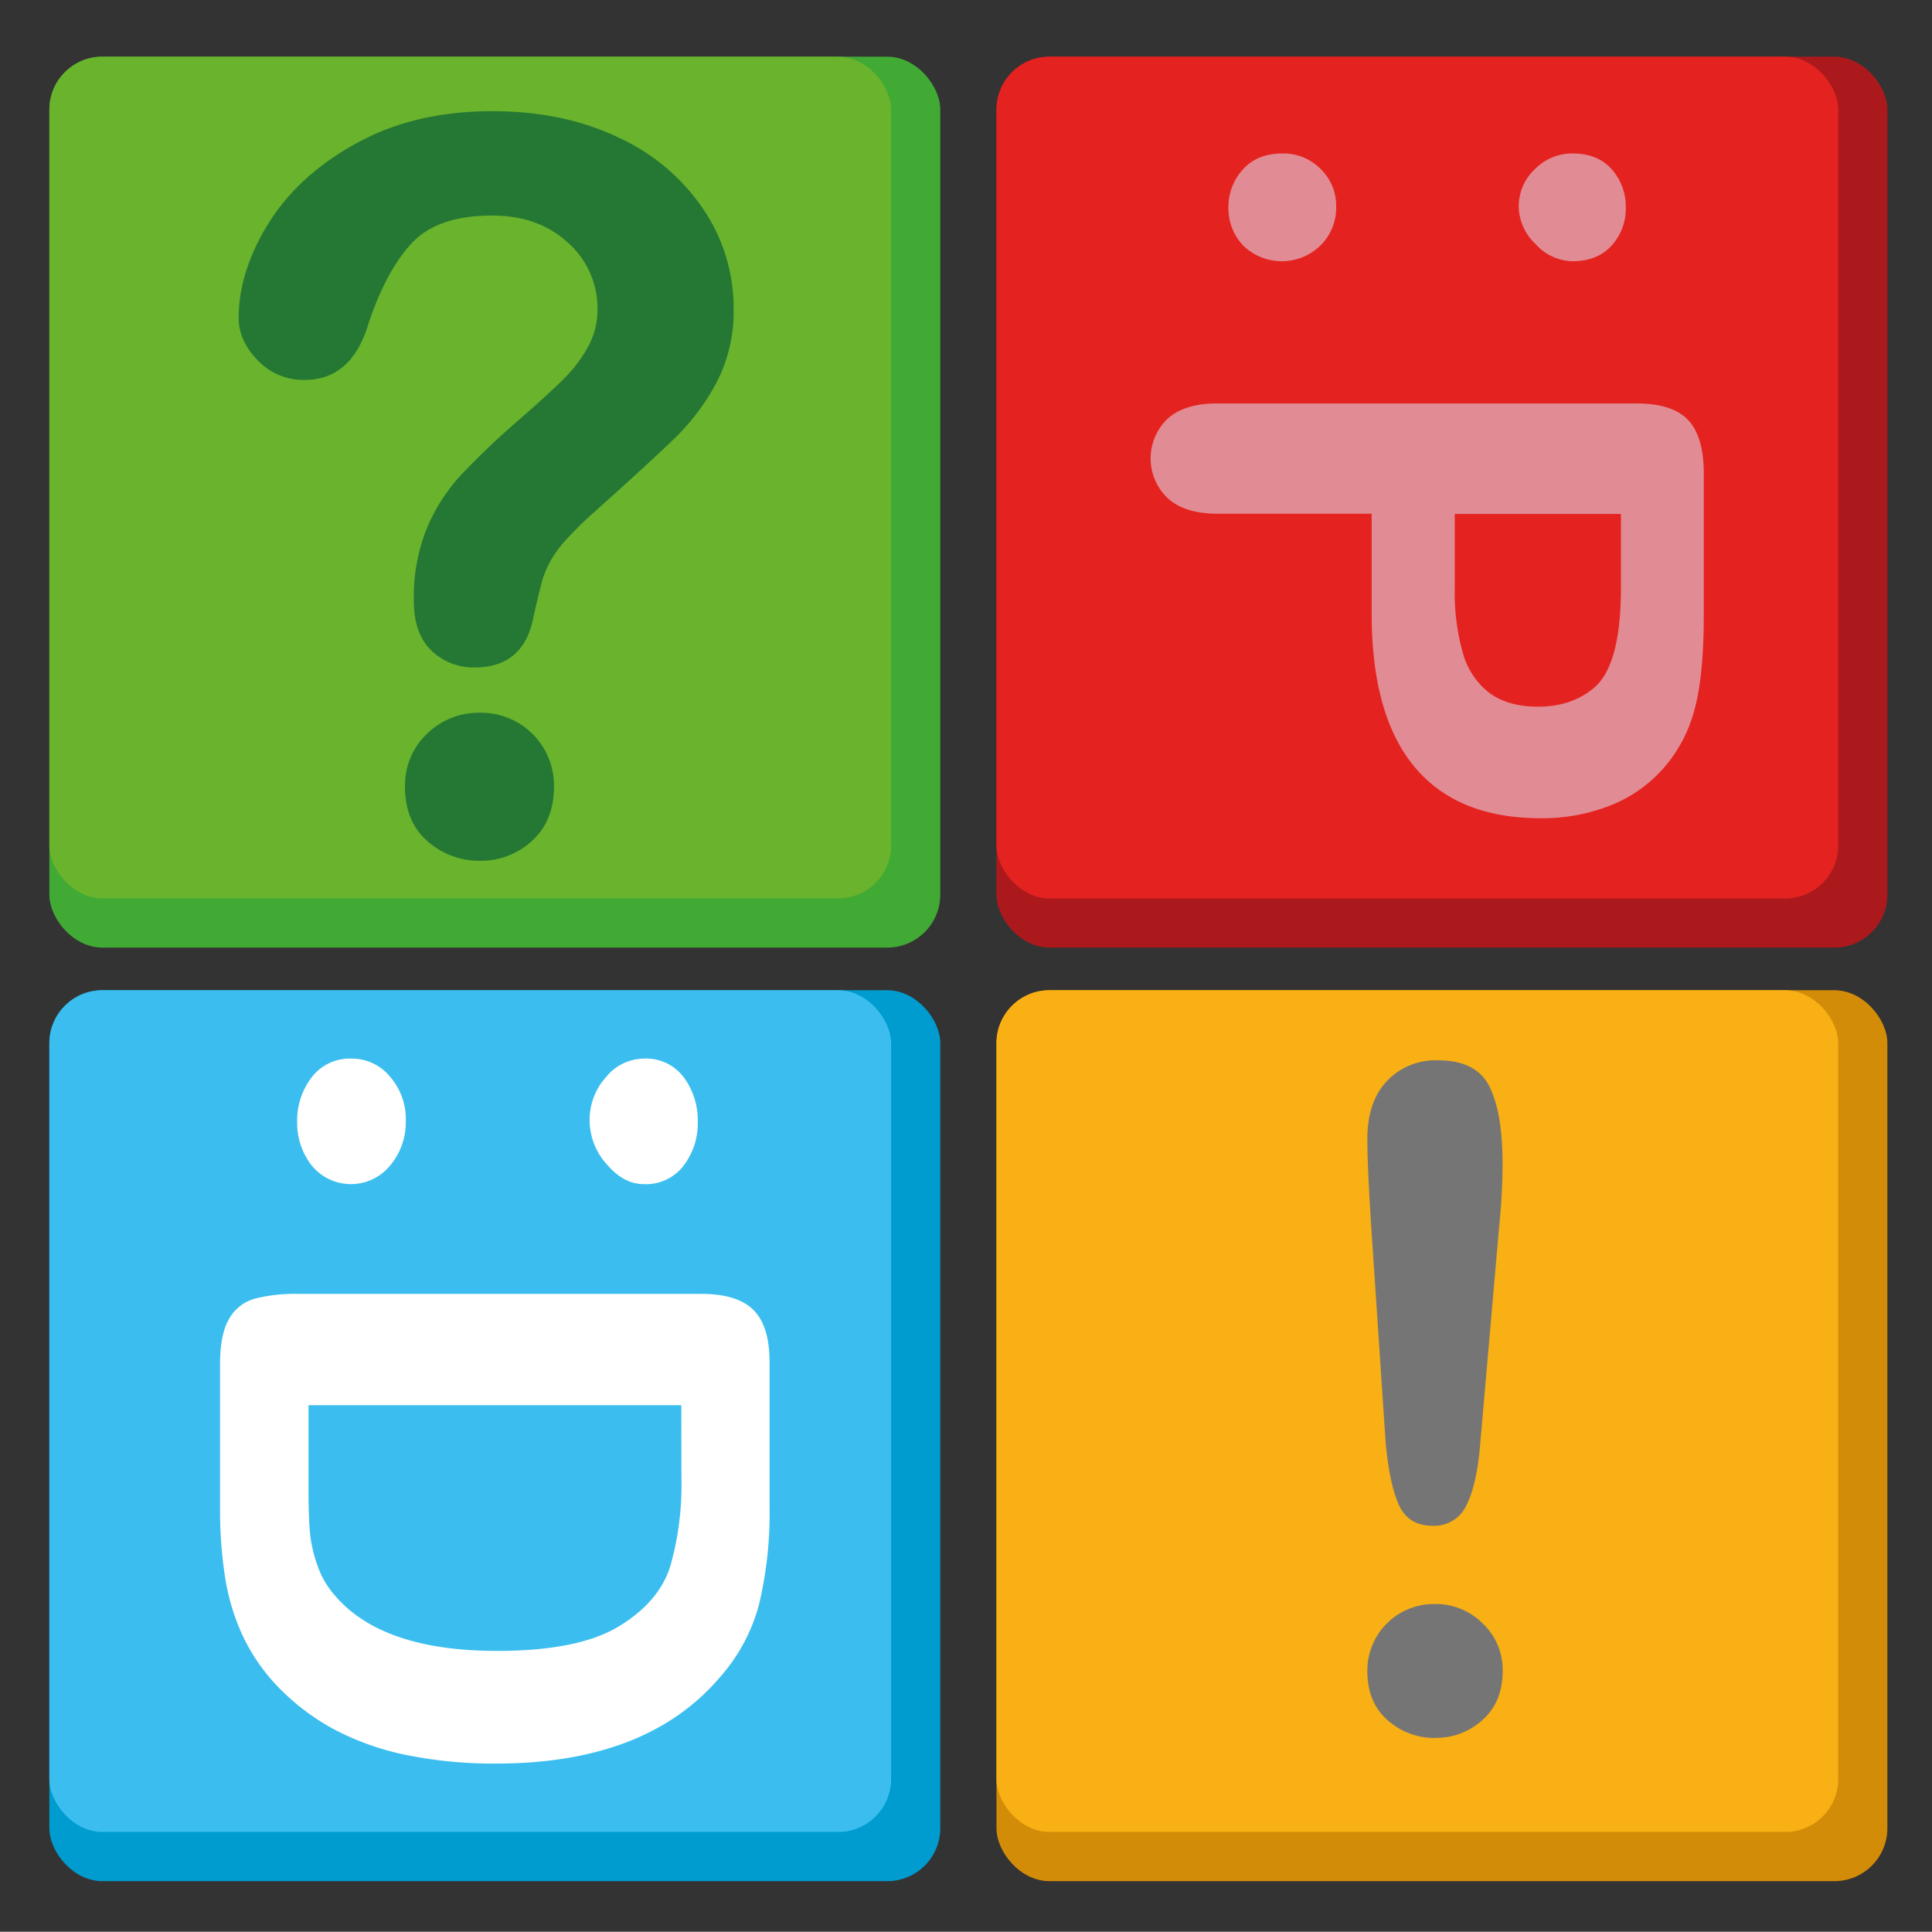 <svg id="Layer_1" data-name="Layer 1" xmlns="http://www.w3.org/2000/svg" viewBox="0 0 437.68 437.62"><rect x="0" y="0" width="437.68" height="437.62" fill="#333333" stroke="none"/><defs><style>.cls-1{fill:#41aa34;}.cls-2{fill:#69b32d;}.cls-3{fill:#ac191d;}.cls-4{fill:#e42320;}.cls-5{fill:#009ccf;}.cls-6{fill:#3bbeef;}.cls-7{fill:#d38c08;}.cls-8{fill:#f8b014;}.cls-9{fill:#257833;}.cls-10{fill:#757576;}.cls-11{fill:#e18c94;}.cls-12{fill:#fff;}</style></defs><rect class="cls-1" x="11.18" y="12.84" width="201.83" height="201.83" rx="12"/><rect class="cls-2" x="11.18" y="12.84" width="190.69" height="190.69" rx="12"/><rect class="cls-3" x="225.74" y="12.84" width="201.83" height="201.83" rx="12"/><rect class="cls-4" x="225.74" y="12.84" width="190.69" height="190.69" rx="12"/><rect class="cls-5" x="11.18" y="224.33" width="201.83" height="201.83" rx="12"/><rect class="cls-6" x="11.18" y="224.33" width="190.69" height="190.69" rx="12"/><rect class="cls-7" x="225.74" y="224.33" width="201.83" height="201.83" rx="12"/><rect class="cls-8" x="225.74" y="224.33" width="190.69" height="190.69" rx="12"/><path class="cls-9" d="M54.07,72.06q0-10.65,6.84-21.59t20-18.1Q94,25.19,111.48,25.19q16.26,0,28.7,6A46.57,46.57,0,0,1,159.41,47.5a40,40,0,0,1,6.79,22.43,34.71,34.71,0,0,1-3.87,16.71A51.07,51.07,0,0,1,153.14,99q-5.34,5.22-19.12,17.55a79.3,79.3,0,0,0-6.11,6.11,24.5,24.5,0,0,0-3.42,4.82,23.48,23.48,0,0,0-1.74,4.38q-.61,2.19-1.85,7.68-2.13,11.66-13.34,11.66a13.63,13.63,0,0,1-9.81-3.81q-4-3.81-4-11.33a41.76,41.76,0,0,1,2.92-16.31,41.12,41.12,0,0,1,7.74-12.11,176,176,0,0,1,13-12.39q7.18-6.28,10.37-9.48a31.88,31.88,0,0,0,5.39-7.12,17.26,17.26,0,0,0,2.18-8.52A19.79,19.79,0,0,0,128.69,55q-6.68-6.17-17.21-6.17-12.33,0-18.16,6.22T83.45,73.4Q79.64,86.07,69,86.07a14.22,14.22,0,0,1-10.59-4.42Q54.07,77.21,54.07,72.06ZM108.79,195a17.65,17.65,0,0,1-11.94-4.43q-5.1-4.43-5.1-12.39a16,16,0,0,1,4.93-11.89,16.67,16.67,0,0,1,12.11-4.82,16.48,16.48,0,0,1,16.71,16.71c0,5.23-1.69,9.35-5,12.33A17,17,0,0,1,108.79,195Z"/><path class="cls-10" d="M313.92,327l-3.24-48.57q-.92-14.19-.92-20.38,0-8.41,4.42-13.13a15.15,15.15,0,0,1,11.61-4.71q8.71,0,11.66,6t2.94,17.39a133.68,133.68,0,0,1-.71,13.59l-4.36,50q-.72,8.93-3.05,13.69a8,8,0,0,1-7.7,4.77q-5.47,0-7.61-4.62T313.92,327Zm11.26,66.72a15.94,15.94,0,0,1-10.8-4q-4.62-4-4.62-11.2A15.07,15.07,0,0,1,325,363.38a15,15,0,0,1,10.9,4.41,14.41,14.41,0,0,1,4.52,10.7q0,7.1-4.57,11.15A15.49,15.49,0,0,1,325.18,393.7Z"/><path class="cls-11" d="M278.29,47.09a12.62,12.62,0,0,1,3.25-8.67q3.24-3.66,9.08-3.65a11.78,11.78,0,0,1,8.52,3.48,11.58,11.58,0,0,1,3.56,8.6,12,12,0,0,1-3.52,8.72,12.53,12.53,0,0,1-17.6,0A12.2,12.2,0,0,1,278.29,47.09Zm77.94-12.32q5.76,0,8.92,3.61a12.74,12.74,0,0,1,3.16,8.71,12.35,12.35,0,0,1-3.2,8.52q-3.21,3.57-8.88,3.57a11.53,11.53,0,0,1-8.36-3.9,11.87,11.87,0,0,1-3.81-8.43,11.52,11.52,0,0,1,3.65-8.52A11.84,11.84,0,0,1,356.23,34.77Z"/><path class="cls-11" d="M310.74,139.23V116.38H275.87c-5,0-8.77-1.18-11.34-3.53a12.42,12.42,0,0,1,0-18q3.81-3.45,11.21-3.45h94.95q8.24,0,11.76,3.78t3.53,12v32q0,14.21-2.18,21.85a32.51,32.51,0,0,1-7,13.06,31.28,31.28,0,0,1-11.93,8.36A41.88,41.88,0,0,1,349,185.36q-18.83,0-28.52-11.6T310.74,139.23Zm56.47-6v-16.8H329.56v16.8a50.31,50.31,0,0,0,1.85,14.75,17.16,17.16,0,0,0,6,9q4.2,3.1,11,3.11,8.14,0,13.27-4.79Q367.2,149.89,367.21,133.18Z"/><path class="cls-12" d="M67.32,254.18a16.07,16.07,0,0,1,3.27-10.1,10.88,10.88,0,0,1,9.16-4.26,11.1,11.1,0,0,1,8.58,4.07,14.53,14.53,0,0,1,3.6,10,15.23,15.23,0,0,1-3.56,10.16,11.46,11.46,0,0,1-17.74,0A15.56,15.56,0,0,1,67.32,254.18Zm78.56-14.36a10.63,10.63,0,0,1,9,4.21,16.29,16.29,0,0,1,3.19,10.15,15.71,15.71,0,0,1-3.23,9.92,10.71,10.71,0,0,1-9,4.16q-4.57,0-8.42-4.54a14.89,14.89,0,0,1-3.84-9.82A14.43,14.43,0,0,1,137.3,244,11.15,11.15,0,0,1,145.88,239.82Z"/><path class="cls-12" d="M174.34,308.57v32.87a88.83,88.83,0,0,1-2.38,22A40.49,40.49,0,0,1,163,380.07q-16.64,19.46-50.61,19.45A99.42,99.42,0,0,1,92,397.57a61,61,0,0,1-16.69-6A52,52,0,0,1,62,381.09a43.17,43.17,0,0,1-7.21-10.95A49.62,49.62,0,0,1,51,357.36,98.09,98.09,0,0,1,49.85,342V309.08q0-6.87,2.08-10.36a9.69,9.69,0,0,1,5.86-4.54,37.16,37.16,0,0,1,9.81-1.06h91.28q8.16,0,11.81,3.65T174.34,308.57Zm-20,9.77H69.89v19.1q0,6.29.34,9.86a30.7,30.7,0,0,0,1.7,7.38,20.08,20.08,0,0,0,3.82,6.63Q86.45,374,112.6,374q18.44,0,27.6-5.56t11.68-13.72a67.64,67.64,0,0,0,2.5-19.7Z"/></svg>